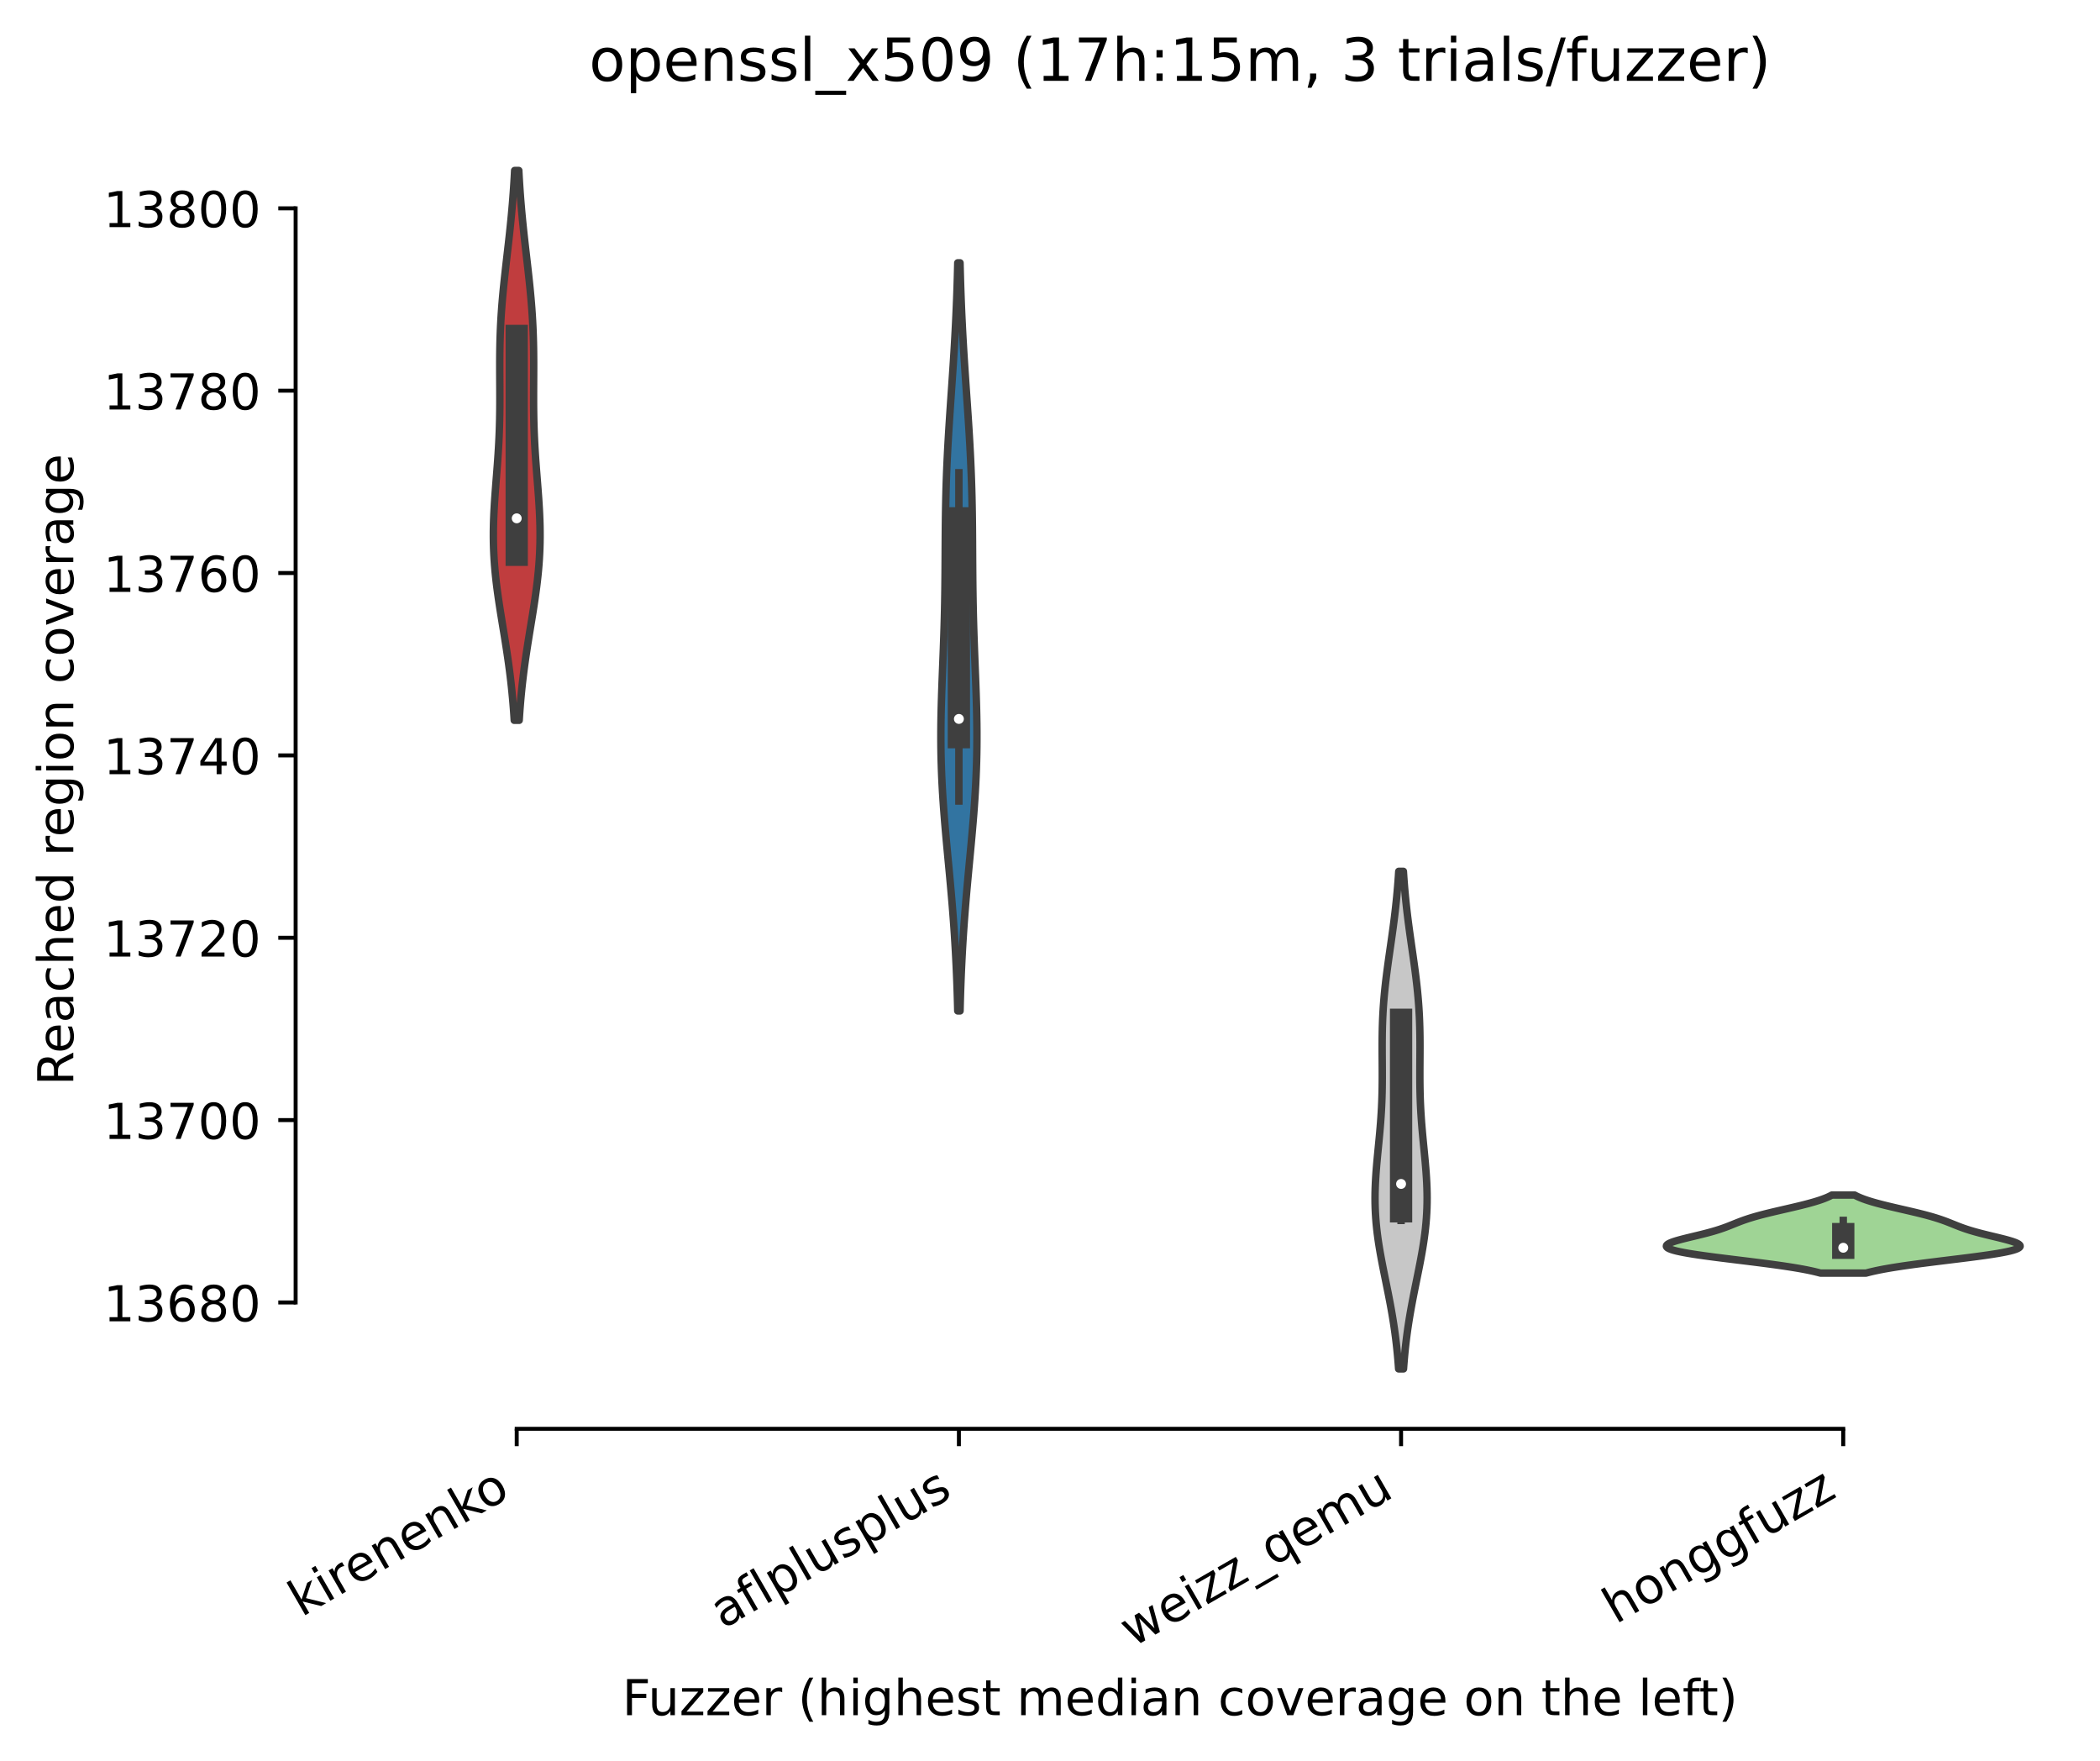 <?xml version="1.0" encoding="utf-8" standalone="no"?>
<!DOCTYPE svg PUBLIC "-//W3C//DTD SVG 1.1//EN"
  "http://www.w3.org/Graphics/SVG/1.1/DTD/svg11.dtd">
<!-- Created with matplotlib (https://matplotlib.org/) -->
<svg height="355.524pt" version="1.1" viewBox="0 0 424.011 355.524" width="424.011pt" xmlns="http://www.w3.org/2000/svg" xmlns:xlink="http://www.w3.org/1999/xlink">
 <defs>
  <style type="text/css">*{stroke-linecap:butt;stroke-linejoin:round;}</style>
 </defs>
 <g id="figure_1">
  <g id="patch_1">
   <path d="M 0 355.524 
L 424.011 355.524 
L 424.011 0 
L 0 0 
z
" style="fill:#ffffff;"/>
  </g>
  <g id="axes_1">
   <g id="patch_2">
    <path d="M 59.691 288.43 
L 416.811 288.43 
L 416.811 22.318 
L 59.691 22.318 
z
" style="fill:#ffffff;"/>
   </g>
   <g id="PolyCollection_1">
    <defs>
     <path d="M 104.831 -210.116 
L 103.831 -210.116 
L 103.757 -211.238 
L 103.676 -212.359 
L 103.587 -213.48 
L 103.489 -214.601 
L 103.382 -215.722 
L 103.267 -216.843 
L 103.143 -217.964 
L 103.01 -219.086 
L 102.868 -220.207 
L 102.718 -221.328 
L 102.561 -222.449 
L 102.397 -223.57 
L 102.226 -224.691 
L 102.051 -225.812 
L 101.871 -226.934 
L 101.689 -228.055 
L 101.505 -229.176 
L 101.322 -230.297 
L 101.14 -231.418 
L 100.961 -232.539 
L 100.788 -233.66 
L 100.621 -234.782 
L 100.463 -235.903 
L 100.314 -237.024 
L 100.177 -238.145 
L 100.053 -239.266 
L 99.942 -240.387 
L 99.847 -241.508 
L 99.767 -242.63 
L 99.704 -243.751 
L 99.657 -244.872 
L 99.627 -245.993 
L 99.613 -247.114 
L 99.615 -248.235 
L 99.633 -249.356 
L 99.664 -250.478 
L 99.709 -251.599 
L 99.765 -252.72 
L 99.831 -253.841 
L 99.905 -254.962 
L 99.986 -256.083 
L 100.071 -257.204 
L 100.159 -258.326 
L 100.248 -259.447 
L 100.336 -260.568 
L 100.422 -261.689 
L 100.503 -262.81 
L 100.579 -263.931 
L 100.649 -265.052 
L 100.711 -266.174 
L 100.766 -267.295 
L 100.812 -268.416 
L 100.849 -269.537 
L 100.879 -270.658 
L 100.9 -271.779 
L 100.915 -272.9 
L 100.923 -274.021 
L 100.925 -275.143 
L 100.924 -276.264 
L 100.92 -277.385 
L 100.914 -278.506 
L 100.908 -279.627 
L 100.904 -280.748 
L 100.903 -281.869 
L 100.905 -282.991 
L 100.914 -284.112 
L 100.929 -285.233 
L 100.951 -286.354 
L 100.982 -287.475 
L 101.022 -288.596 
L 101.071 -289.717 
L 101.13 -290.839 
L 101.198 -291.96 
L 101.276 -293.081 
L 101.362 -294.202 
L 101.457 -295.323 
L 101.56 -296.444 
L 101.67 -297.565 
L 101.786 -298.687 
L 101.907 -299.808 
L 102.032 -300.929 
L 102.159 -302.05 
L 102.288 -303.171 
L 102.418 -304.292 
L 102.547 -305.413 
L 102.675 -306.535 
L 102.8 -307.656 
L 102.922 -308.777 
L 103.04 -309.898 
L 103.153 -311.019 
L 103.262 -312.14 
L 103.364 -313.261 
L 103.461 -314.383 
L 103.551 -315.504 
L 103.635 -316.625 
L 103.713 -317.746 
L 103.785 -318.867 
L 103.85 -319.988 
L 103.909 -321.109 
L 104.752 -321.109 
L 104.752 -321.109 
L 104.811 -319.988 
L 104.877 -318.867 
L 104.948 -317.746 
L 105.026 -316.625 
L 105.11 -315.504 
L 105.201 -314.383 
L 105.297 -313.261 
L 105.4 -312.14 
L 105.508 -311.019 
L 105.621 -309.898 
L 105.739 -308.777 
L 105.861 -307.656 
L 105.986 -306.535 
L 106.114 -305.413 
L 106.243 -304.292 
L 106.373 -303.171 
L 106.502 -302.05 
L 106.63 -300.929 
L 106.754 -299.808 
L 106.875 -298.687 
L 106.991 -297.565 
L 107.101 -296.444 
L 107.204 -295.323 
L 107.299 -294.202 
L 107.386 -293.081 
L 107.463 -291.96 
L 107.532 -290.839 
L 107.59 -289.717 
L 107.64 -288.596 
L 107.679 -287.475 
L 107.71 -286.354 
L 107.733 -285.233 
L 107.747 -284.112 
L 107.756 -282.991 
L 107.759 -281.869 
L 107.757 -280.748 
L 107.753 -279.627 
L 107.747 -278.506 
L 107.742 -277.385 
L 107.737 -276.264 
L 107.736 -275.143 
L 107.738 -274.021 
L 107.746 -272.9 
L 107.761 -271.779 
L 107.782 -270.658 
L 107.812 -269.537 
L 107.85 -268.416 
L 107.896 -267.295 
L 107.95 -266.174 
L 108.012 -265.052 
L 108.082 -263.931 
L 108.158 -262.81 
L 108.24 -261.689 
L 108.325 -260.568 
L 108.413 -259.447 
L 108.502 -258.326 
L 108.59 -257.204 
L 108.675 -256.083 
L 108.756 -254.962 
L 108.83 -253.841 
L 108.897 -252.72 
L 108.953 -251.599 
L 108.997 -250.478 
L 109.029 -249.356 
L 109.046 -248.235 
L 109.048 -247.114 
L 109.034 -245.993 
L 109.004 -244.872 
L 108.957 -243.751 
L 108.894 -242.63 
L 108.814 -241.508 
L 108.719 -240.387 
L 108.608 -239.266 
L 108.484 -238.145 
L 108.347 -237.024 
L 108.198 -235.903 
L 108.04 -234.782 
L 107.873 -233.66 
L 107.7 -232.539 
L 107.521 -231.418 
L 107.34 -230.297 
L 107.156 -229.176 
L 106.972 -228.055 
L 106.79 -226.934 
L 106.61 -225.812 
L 106.435 -224.691 
L 106.265 -223.57 
L 106.1 -222.449 
L 105.943 -221.328 
L 105.793 -220.207 
L 105.652 -219.086 
L 105.519 -217.964 
L 105.394 -216.843 
L 105.279 -215.722 
L 105.172 -214.601 
L 105.074 -213.48 
L 104.985 -212.359 
L 104.904 -211.238 
L 104.831 -210.116 
z
" id="m6a17c11f63" style="stroke:#3f3f3f;stroke-width:1.5;"/>
    </defs>
    <g clip-path="url(#p0c00b6b137)">
     <use style="fill:#c03d3e;stroke:#3f3f3f;stroke-width:1.5;" x="0" xlink:href="#m6a17c11f63" y="355.524"/>
    </g>
   </g>
   <g id="PolyCollection_2">
    <defs>
     <path d="M 193.843 -151.45 
L 193.378 -151.45 
L 193.339 -152.976 
L 193.295 -154.501 
L 193.245 -156.027 
L 193.19 -157.552 
L 193.128 -159.078 
L 193.06 -160.603 
L 192.984 -162.129 
L 192.902 -163.654 
L 192.813 -165.179 
L 192.717 -166.705 
L 192.614 -168.23 
L 192.504 -169.756 
L 192.387 -171.281 
L 192.265 -172.807 
L 192.136 -174.332 
L 192.003 -175.858 
L 191.865 -177.383 
L 191.725 -178.909 
L 191.582 -180.434 
L 191.437 -181.959 
L 191.293 -183.485 
L 191.151 -185.01 
L 191.011 -186.536 
L 190.875 -188.061 
L 190.744 -189.587 
L 190.621 -191.112 
L 190.505 -192.638 
L 190.398 -194.163 
L 190.302 -195.689 
L 190.217 -197.214 
L 190.143 -198.739 
L 190.083 -200.265 
L 190.035 -201.79 
L 190 -203.316 
L 189.977 -204.841 
L 189.968 -206.367 
L 189.97 -207.892 
L 189.984 -209.418 
L 190.008 -210.943 
L 190.041 -212.469 
L 190.083 -213.994 
L 190.131 -215.519 
L 190.184 -217.045 
L 190.241 -218.57 
L 190.301 -220.096 
L 190.361 -221.621 
L 190.421 -223.147 
L 190.479 -224.672 
L 190.534 -226.198 
L 190.586 -227.723 
L 190.633 -229.249 
L 190.675 -230.774 
L 190.712 -232.299 
L 190.743 -233.825 
L 190.769 -235.35 
L 190.791 -236.876 
L 190.807 -238.401 
L 190.821 -239.927 
L 190.831 -241.452 
L 190.84 -242.978 
L 190.848 -244.503 
L 190.857 -246.029 
L 190.867 -247.554 
L 190.879 -249.079 
L 190.896 -250.605 
L 190.917 -252.13 
L 190.944 -253.656 
L 190.977 -255.181 
L 191.016 -256.707 
L 191.063 -258.232 
L 191.117 -259.758 
L 191.179 -261.283 
L 191.248 -262.809 
L 191.323 -264.334 
L 191.406 -265.859 
L 191.494 -267.385 
L 191.587 -268.91 
L 191.684 -270.436 
L 191.785 -271.961 
L 191.888 -273.487 
L 191.993 -275.012 
L 192.099 -276.538 
L 192.204 -278.063 
L 192.308 -279.589 
L 192.411 -281.114 
L 192.51 -282.639 
L 192.606 -284.165 
L 192.698 -285.69 
L 192.786 -287.216 
L 192.869 -288.741 
L 192.946 -290.267 
L 193.019 -291.792 
L 193.086 -293.318 
L 193.148 -294.843 
L 193.205 -296.369 
L 193.256 -297.894 
L 193.302 -299.42 
L 193.344 -300.945 
L 193.381 -302.47 
L 193.84 -302.47 
L 193.84 -302.47 
L 193.877 -300.945 
L 193.919 -299.42 
L 193.965 -297.894 
L 194.017 -296.369 
L 194.073 -294.843 
L 194.135 -293.318 
L 194.202 -291.792 
L 194.275 -290.267 
L 194.353 -288.741 
L 194.436 -287.216 
L 194.523 -285.69 
L 194.615 -284.165 
L 194.711 -282.639 
L 194.811 -281.114 
L 194.913 -279.589 
L 195.017 -278.063 
L 195.122 -276.538 
L 195.228 -275.012 
L 195.333 -273.487 
L 195.436 -271.961 
L 195.537 -270.436 
L 195.635 -268.91 
L 195.728 -267.385 
L 195.816 -265.859 
L 195.898 -264.334 
L 195.974 -262.809 
L 196.042 -261.283 
L 196.104 -259.758 
L 196.158 -258.232 
L 196.205 -256.707 
L 196.245 -255.181 
L 196.277 -253.656 
L 196.304 -252.13 
L 196.325 -250.605 
L 196.342 -249.079 
L 196.355 -247.554 
L 196.365 -246.029 
L 196.373 -244.503 
L 196.381 -242.978 
L 196.39 -241.452 
L 196.401 -239.927 
L 196.414 -238.401 
L 196.431 -236.876 
L 196.452 -235.35 
L 196.478 -233.825 
L 196.509 -232.299 
L 196.546 -230.774 
L 196.588 -229.249 
L 196.635 -227.723 
L 196.687 -226.198 
L 196.742 -224.672 
L 196.8 -223.147 
L 196.86 -221.621 
L 196.92 -220.096 
L 196.98 -218.57 
L 197.037 -217.045 
L 197.09 -215.519 
L 197.138 -213.994 
L 197.18 -212.469 
L 197.213 -210.943 
L 197.237 -209.418 
L 197.251 -207.892 
L 197.253 -206.367 
L 197.244 -204.841 
L 197.222 -203.316 
L 197.187 -201.79 
L 197.139 -200.265 
L 197.078 -198.739 
L 197.005 -197.214 
L 196.919 -195.689 
L 196.823 -194.163 
L 196.716 -192.638 
L 196.601 -191.112 
L 196.477 -189.587 
L 196.346 -188.061 
L 196.211 -186.536 
L 196.071 -185.01 
L 195.928 -183.485 
L 195.784 -181.959 
L 195.64 -180.434 
L 195.497 -178.909 
L 195.356 -177.383 
L 195.218 -175.858 
L 195.085 -174.332 
L 194.957 -172.807 
L 194.834 -171.281 
L 194.717 -169.756 
L 194.607 -168.23 
L 194.504 -166.705 
L 194.408 -165.179 
L 194.319 -163.654 
L 194.237 -162.129 
L 194.162 -160.603 
L 194.093 -159.078 
L 194.032 -157.552 
L 193.976 -156.027 
L 193.926 -154.501 
L 193.882 -152.976 
L 193.843 -151.45 
z
" id="mcffd67ec5c" style="stroke:#3f3f3f;stroke-width:1.5;"/>
    </defs>
    <g clip-path="url(#p0c00b6b137)">
     <use style="fill:#3274a1;stroke:#3f3f3f;stroke-width:1.5;" x="0" xlink:href="#mcffd67ec5c" y="355.524"/>
    </g>
   </g>
   <g id="PolyCollection_3">
    <defs>
     <path d="M 283.385 -79.189 
L 282.396 -79.189 
L 282.321 -80.204 
L 282.237 -81.219 
L 282.145 -82.233 
L 282.043 -83.248 
L 281.931 -84.262 
L 281.809 -85.277 
L 281.678 -86.291 
L 281.536 -87.306 
L 281.384 -88.32 
L 281.223 -89.335 
L 281.053 -90.349 
L 280.875 -91.364 
L 280.688 -92.378 
L 280.495 -93.393 
L 280.297 -94.407 
L 280.094 -95.422 
L 279.889 -96.436 
L 279.683 -97.451 
L 279.477 -98.466 
L 279.273 -99.48 
L 279.074 -100.495 
L 278.882 -101.509 
L 278.697 -102.524 
L 278.523 -103.538 
L 278.36 -104.553 
L 278.211 -105.567 
L 278.077 -106.582 
L 277.959 -107.596 
L 277.858 -108.611 
L 277.775 -109.625 
L 277.711 -110.64 
L 277.666 -111.654 
L 277.64 -112.669 
L 277.632 -113.683 
L 277.641 -114.698 
L 277.668 -115.713 
L 277.71 -116.727 
L 277.766 -117.742 
L 277.834 -118.756 
L 277.913 -119.771 
L 278 -120.785 
L 278.093 -121.8 
L 278.191 -122.814 
L 278.291 -123.829 
L 278.39 -124.843 
L 278.488 -125.858 
L 278.582 -126.872 
L 278.67 -127.887 
L 278.752 -128.901 
L 278.826 -129.916 
L 278.891 -130.93 
L 278.947 -131.945 
L 278.993 -132.96 
L 279.03 -133.974 
L 279.058 -134.989 
L 279.077 -136.003 
L 279.088 -137.018 
L 279.094 -138.032 
L 279.094 -139.047 
L 279.09 -140.061 
L 279.084 -141.076 
L 279.077 -142.09 
L 279.072 -143.105 
L 279.069 -144.119 
L 279.071 -145.134 
L 279.079 -146.148 
L 279.093 -147.163 
L 279.116 -148.177 
L 279.148 -149.192 
L 279.19 -150.207 
L 279.243 -151.221 
L 279.306 -152.236 
L 279.381 -153.25 
L 279.466 -154.265 
L 279.561 -155.279 
L 279.666 -156.294 
L 279.78 -157.308 
L 279.903 -158.323 
L 280.032 -159.337 
L 280.167 -160.352 
L 280.306 -161.366 
L 280.449 -162.381 
L 280.594 -163.395 
L 280.74 -164.41 
L 280.885 -165.424 
L 281.029 -166.439 
L 281.17 -167.454 
L 281.308 -168.468 
L 281.441 -169.483 
L 281.569 -170.497 
L 281.691 -171.512 
L 281.807 -172.526 
L 281.915 -173.541 
L 282.017 -174.555 
L 282.112 -175.57 
L 282.2 -176.584 
L 282.281 -177.599 
L 282.354 -178.613 
L 282.421 -179.628 
L 283.36 -179.628 
L 283.36 -179.628 
L 283.427 -178.613 
L 283.501 -177.599 
L 283.581 -176.584 
L 283.669 -175.57 
L 283.764 -174.555 
L 283.866 -173.541 
L 283.975 -172.526 
L 284.09 -171.512 
L 284.212 -170.497 
L 284.34 -169.483 
L 284.473 -168.468 
L 284.611 -167.454 
L 284.752 -166.439 
L 284.896 -165.424 
L 285.041 -164.41 
L 285.187 -163.395 
L 285.332 -162.381 
L 285.475 -161.366 
L 285.615 -160.352 
L 285.75 -159.337 
L 285.879 -158.323 
L 286.001 -157.308 
L 286.115 -156.294 
L 286.22 -155.279 
L 286.315 -154.265 
L 286.401 -153.25 
L 286.475 -152.236 
L 286.538 -151.221 
L 286.591 -150.207 
L 286.633 -149.192 
L 286.665 -148.177 
L 286.688 -147.163 
L 286.703 -146.148 
L 286.71 -145.134 
L 286.712 -144.119 
L 286.709 -143.105 
L 286.704 -142.09 
L 286.697 -141.076 
L 286.691 -140.061 
L 286.688 -139.047 
L 286.688 -138.032 
L 286.693 -137.018 
L 286.704 -136.003 
L 286.724 -134.989 
L 286.751 -133.974 
L 286.788 -132.96 
L 286.835 -131.945 
L 286.89 -130.93 
L 286.956 -129.916 
L 287.029 -128.901 
L 287.111 -127.887 
L 287.2 -126.872 
L 287.293 -125.858 
L 287.391 -124.843 
L 287.491 -123.829 
L 287.59 -122.814 
L 287.688 -121.8 
L 287.781 -120.785 
L 287.868 -119.771 
L 287.947 -118.756 
L 288.015 -117.742 
L 288.071 -116.727 
L 288.113 -115.713 
L 288.14 -114.698 
L 288.15 -113.683 
L 288.142 -112.669 
L 288.115 -111.654 
L 288.07 -110.64 
L 288.006 -109.625 
L 287.923 -108.611 
L 287.823 -107.596 
L 287.705 -106.582 
L 287.57 -105.567 
L 287.421 -104.553 
L 287.258 -103.538 
L 287.084 -102.524 
L 286.899 -101.509 
L 286.707 -100.495 
L 286.508 -99.48 
L 286.305 -98.466 
L 286.099 -97.451 
L 285.892 -96.436 
L 285.687 -95.422 
L 285.484 -94.407 
L 285.286 -93.393 
L 285.093 -92.378 
L 284.907 -91.364 
L 284.728 -90.349 
L 284.558 -89.335 
L 284.397 -88.32 
L 284.245 -87.306 
L 284.104 -86.291 
L 283.972 -85.277 
L 283.85 -84.262 
L 283.739 -83.248 
L 283.637 -82.233 
L 283.544 -81.219 
L 283.46 -80.204 
L 283.385 -79.189 
z
" id="m873e04cd6e" style="stroke:#3f3f3f;stroke-width:1.5;"/>
    </defs>
    <g clip-path="url(#p0c00b6b137)">
     <use style="fill:#c7c7c7;stroke:#3f3f3f;stroke-width:1.5;" x="0" xlink:href="#m873e04cd6e" y="355.524"/>
    </g>
   </g>
   <g id="PolyCollection_4">
    <defs>
     <path d="M 376.753 -98.522 
L 367.589 -98.522 
L 366.991 -98.681 
L 366.338 -98.84 
L 365.629 -99 
L 364.861 -99.159 
L 364.034 -99.318 
L 363.148 -99.477 
L 362.205 -99.636 
L 361.205 -99.795 
L 360.151 -99.955 
L 359.046 -100.114 
L 357.894 -100.273 
L 356.7 -100.432 
L 355.47 -100.591 
L 354.21 -100.75 
L 352.929 -100.91 
L 351.634 -101.069 
L 350.334 -101.228 
L 349.039 -101.387 
L 347.759 -101.546 
L 346.504 -101.705 
L 345.284 -101.865 
L 344.109 -102.024 
L 342.989 -102.183 
L 341.935 -102.342 
L 340.954 -102.501 
L 340.055 -102.661 
L 339.247 -102.82 
L 338.534 -102.979 
L 337.921 -103.138 
L 337.414 -103.297 
L 337.014 -103.456 
L 336.722 -103.616 
L 336.537 -103.775 
L 336.459 -103.934 
L 336.482 -104.093 
L 336.604 -104.252 
L 336.817 -104.411 
L 337.116 -104.571 
L 337.492 -104.73 
L 337.936 -104.889 
L 338.44 -105.048 
L 338.994 -105.207 
L 339.588 -105.367 
L 340.213 -105.526 
L 340.859 -105.685 
L 341.518 -105.844 
L 342.181 -106.003 
L 342.841 -106.162 
L 343.49 -106.322 
L 344.125 -106.481 
L 344.739 -106.64 
L 345.33 -106.799 
L 345.895 -106.958 
L 346.433 -107.117 
L 346.945 -107.277 
L 347.431 -107.436 
L 347.893 -107.595 
L 348.335 -107.754 
L 348.758 -107.913 
L 349.168 -108.073 
L 349.568 -108.232 
L 349.963 -108.391 
L 350.359 -108.55 
L 350.758 -108.709 
L 351.166 -108.868 
L 351.586 -109.028 
L 352.023 -109.187 
L 352.479 -109.346 
L 352.956 -109.505 
L 353.457 -109.664 
L 353.982 -109.823 
L 354.532 -109.983 
L 355.106 -110.142 
L 355.704 -110.301 
L 356.324 -110.46 
L 356.964 -110.619 
L 357.621 -110.779 
L 358.292 -110.938 
L 358.973 -111.097 
L 359.662 -111.256 
L 360.354 -111.415 
L 361.045 -111.574 
L 361.731 -111.734 
L 362.41 -111.893 
L 363.076 -112.052 
L 363.727 -112.211 
L 364.36 -112.37 
L 364.971 -112.529 
L 365.559 -112.689 
L 366.121 -112.848 
L 366.656 -113.007 
L 367.163 -113.166 
L 367.64 -113.325 
L 368.087 -113.484 
L 368.503 -113.644 
L 368.89 -113.803 
L 369.247 -113.962 
L 369.575 -114.121 
L 369.875 -114.28 
L 374.466 -114.28 
L 374.466 -114.28 
L 374.766 -114.121 
L 375.094 -113.962 
L 375.451 -113.803 
L 375.838 -113.644 
L 376.255 -113.484 
L 376.701 -113.325 
L 377.178 -113.166 
L 377.685 -113.007 
L 378.22 -112.848 
L 378.782 -112.689 
L 379.37 -112.529 
L 379.982 -112.37 
L 380.614 -112.211 
L 381.265 -112.052 
L 381.932 -111.893 
L 382.61 -111.734 
L 383.296 -111.574 
L 383.988 -111.415 
L 384.679 -111.256 
L 385.368 -111.097 
L 386.049 -110.938 
L 386.72 -110.779 
L 387.377 -110.619 
L 388.017 -110.46 
L 388.637 -110.301 
L 389.235 -110.142 
L 389.809 -109.983 
L 390.359 -109.823 
L 390.885 -109.664 
L 391.385 -109.505 
L 391.863 -109.346 
L 392.318 -109.187 
L 392.755 -109.028 
L 393.176 -108.868 
L 393.583 -108.709 
L 393.983 -108.55 
L 394.378 -108.391 
L 394.773 -108.232 
L 395.173 -108.073 
L 395.583 -107.913 
L 396.007 -107.754 
L 396.448 -107.595 
L 396.91 -107.436 
L 397.396 -107.277 
L 397.908 -107.117 
L 398.447 -106.958 
L 399.012 -106.799 
L 399.603 -106.64 
L 400.217 -106.481 
L 400.851 -106.322 
L 401.501 -106.162 
L 402.16 -106.003 
L 402.823 -105.844 
L 403.482 -105.685 
L 404.128 -105.526 
L 404.753 -105.367 
L 405.347 -105.207 
L 405.901 -105.048 
L 406.405 -104.889 
L 406.849 -104.73 
L 407.225 -104.571 
L 407.524 -104.411 
L 407.737 -104.252 
L 407.859 -104.093 
L 407.883 -103.934 
L 407.804 -103.775 
L 407.619 -103.616 
L 407.327 -103.456 
L 406.927 -103.297 
L 406.42 -103.138 
L 405.808 -102.979 
L 405.095 -102.82 
L 404.286 -102.661 
L 403.387 -102.501 
L 402.407 -102.342 
L 401.352 -102.183 
L 400.233 -102.024 
L 399.058 -101.865 
L 397.837 -101.705 
L 396.582 -101.546 
L 395.302 -101.387 
L 394.007 -101.228 
L 392.707 -101.069 
L 391.412 -100.91 
L 390.131 -100.75 
L 388.872 -100.591 
L 387.642 -100.432 
L 386.448 -100.273 
L 385.296 -100.114 
L 384.19 -99.955 
L 383.136 -99.795 
L 382.136 -99.636 
L 381.193 -99.477 
L 380.307 -99.318 
L 379.481 -99.159 
L 378.713 -99 
L 378.003 -98.84 
L 377.35 -98.681 
L 376.753 -98.522 
z
" id="m1da972eb47" style="stroke:#3f3f3f;stroke-width:1.5;"/>
    </defs>
    <g clip-path="url(#p0c00b6b137)">
     <use style="fill:#9fd495;stroke:#3f3f3f;stroke-width:1.5;" x="0" xlink:href="#m1da972eb47" y="355.524"/>
    </g>
   </g>
   <g id="matplotlib.axis_1">
    <g id="xtick_1">
     <g id="line2d_1">
      <defs>
       <path d="M 0 0 
L 0 3.5 
" id="m151d9c4876" style="stroke:#000000;stroke-width:0.8;"/>
      </defs>
      <g>
       <use style="stroke:#000000;stroke-width:0.8;" x="104.331" xlink:href="#m151d9c4876" y="288.43"/>
      </g>
     </g>
     <g id="text_1">
      <!-- kirenenko -->
      <g transform="translate(60.87 326.502)rotate(-30)scale(0.1 -0.1)">
       <defs>
        <path d="M 9.078 75.984 
L 18.109 75.984 
L 18.109 31.109 
L 44.922 54.688 
L 56.391 54.688 
L 27.391 29.109 
L 57.625 0 
L 45.906 0 
L 18.109 26.703 
L 18.109 0 
L 9.078 0 
z
" id="DejaVuSans-107"/>
        <path d="M 9.422 54.688 
L 18.406 54.688 
L 18.406 0 
L 9.422 0 
z
M 9.422 75.984 
L 18.406 75.984 
L 18.406 64.594 
L 9.422 64.594 
z
" id="DejaVuSans-105"/>
        <path d="M 41.109 46.297 
Q 39.594 47.172 37.812 47.578 
Q 36.031 48 33.891 48 
Q 26.266 48 22.188 43.047 
Q 18.109 38.094 18.109 28.812 
L 18.109 0 
L 9.078 0 
L 9.078 54.688 
L 18.109 54.688 
L 18.109 46.188 
Q 20.953 51.172 25.484 53.578 
Q 30.031 56 36.531 56 
Q 37.453 56 38.578 55.875 
Q 39.703 55.766 41.062 55.516 
z
" id="DejaVuSans-114"/>
        <path d="M 56.203 29.594 
L 56.203 25.203 
L 14.891 25.203 
Q 15.484 15.922 20.484 11.062 
Q 25.484 6.203 34.422 6.203 
Q 39.594 6.203 44.453 7.469 
Q 49.312 8.734 54.109 11.281 
L 54.109 2.781 
Q 49.266 0.734 44.188 -0.344 
Q 39.109 -1.422 33.891 -1.422 
Q 20.797 -1.422 13.156 6.188 
Q 5.516 13.812 5.516 26.812 
Q 5.516 40.234 12.766 48.109 
Q 20.016 56 32.328 56 
Q 43.359 56 49.781 48.891 
Q 56.203 41.797 56.203 29.594 
z
M 47.219 32.234 
Q 47.125 39.594 43.094 43.984 
Q 39.062 48.391 32.422 48.391 
Q 24.906 48.391 20.391 44.141 
Q 15.875 39.891 15.188 32.172 
z
" id="DejaVuSans-101"/>
        <path d="M 54.891 33.016 
L 54.891 0 
L 45.906 0 
L 45.906 32.719 
Q 45.906 40.484 42.875 44.328 
Q 39.844 48.188 33.797 48.188 
Q 26.516 48.188 22.312 43.547 
Q 18.109 38.922 18.109 30.906 
L 18.109 0 
L 9.078 0 
L 9.078 54.688 
L 18.109 54.688 
L 18.109 46.188 
Q 21.344 51.125 25.703 53.562 
Q 30.078 56 35.797 56 
Q 45.219 56 50.047 50.172 
Q 54.891 44.344 54.891 33.016 
z
" id="DejaVuSans-110"/>
        <path d="M 30.609 48.391 
Q 23.391 48.391 19.188 42.75 
Q 14.984 37.109 14.984 27.297 
Q 14.984 17.484 19.156 11.844 
Q 23.344 6.203 30.609 6.203 
Q 37.797 6.203 41.984 11.859 
Q 46.188 17.531 46.188 27.297 
Q 46.188 37.016 41.984 42.703 
Q 37.797 48.391 30.609 48.391 
z
M 30.609 56 
Q 42.328 56 49.016 48.375 
Q 55.719 40.766 55.719 27.297 
Q 55.719 13.875 49.016 6.219 
Q 42.328 -1.422 30.609 -1.422 
Q 18.844 -1.422 12.172 6.219 
Q 5.516 13.875 5.516 27.297 
Q 5.516 40.766 12.172 48.375 
Q 18.844 56 30.609 56 
z
" id="DejaVuSans-111"/>
       </defs>
       <use xlink:href="#DejaVuSans-107"/>
       <use x="57.91" xlink:href="#DejaVuSans-105"/>
       <use x="85.693" xlink:href="#DejaVuSans-114"/>
       <use x="124.557" xlink:href="#DejaVuSans-101"/>
       <use x="186.08" xlink:href="#DejaVuSans-110"/>
       <use x="249.459" xlink:href="#DejaVuSans-101"/>
       <use x="310.982" xlink:href="#DejaVuSans-110"/>
       <use x="374.361" xlink:href="#DejaVuSans-107"/>
       <use x="428.646" xlink:href="#DejaVuSans-111"/>
      </g>
     </g>
    </g>
    <g id="xtick_2">
     <g id="line2d_2">
      <g>
       <use style="stroke:#000000;stroke-width:0.8;" x="193.611" xlink:href="#m151d9c4876" y="288.43"/>
      </g>
     </g>
     <g id="text_2">
      <!-- aflplusplus -->
      <g transform="translate(146.002 328.897)rotate(-30)scale(0.1 -0.1)">
       <defs>
        <path d="M 34.281 27.484 
Q 23.391 27.484 19.188 25 
Q 14.984 22.516 14.984 16.5 
Q 14.984 11.719 18.141 8.906 
Q 21.297 6.109 26.703 6.109 
Q 34.188 6.109 38.703 11.406 
Q 43.219 16.703 43.219 25.484 
L 43.219 27.484 
z
M 52.203 31.203 
L 52.203 0 
L 43.219 0 
L 43.219 8.297 
Q 40.141 3.328 35.547 0.953 
Q 30.953 -1.422 24.312 -1.422 
Q 15.922 -1.422 10.953 3.297 
Q 6 8.016 6 15.922 
Q 6 25.141 12.172 29.828 
Q 18.359 34.516 30.609 34.516 
L 43.219 34.516 
L 43.219 35.406 
Q 43.219 41.609 39.141 45 
Q 35.062 48.391 27.688 48.391 
Q 23 48.391 18.547 47.266 
Q 14.109 46.141 10.016 43.891 
L 10.016 52.203 
Q 14.938 54.109 19.578 55.047 
Q 24.219 56 28.609 56 
Q 40.484 56 46.344 49.844 
Q 52.203 43.703 52.203 31.203 
z
" id="DejaVuSans-97"/>
        <path d="M 37.109 75.984 
L 37.109 68.5 
L 28.516 68.5 
Q 23.688 68.5 21.797 66.547 
Q 19.922 64.594 19.922 59.516 
L 19.922 54.688 
L 34.719 54.688 
L 34.719 47.703 
L 19.922 47.703 
L 19.922 0 
L 10.891 0 
L 10.891 47.703 
L 2.297 47.703 
L 2.297 54.688 
L 10.891 54.688 
L 10.891 58.5 
Q 10.891 67.625 15.141 71.797 
Q 19.391 75.984 28.609 75.984 
z
" id="DejaVuSans-102"/>
        <path d="M 9.422 75.984 
L 18.406 75.984 
L 18.406 0 
L 9.422 0 
z
" id="DejaVuSans-108"/>
        <path d="M 18.109 8.203 
L 18.109 -20.797 
L 9.078 -20.797 
L 9.078 54.688 
L 18.109 54.688 
L 18.109 46.391 
Q 20.953 51.266 25.266 53.625 
Q 29.594 56 35.594 56 
Q 45.562 56 51.781 48.094 
Q 58.016 40.188 58.016 27.297 
Q 58.016 14.406 51.781 6.484 
Q 45.562 -1.422 35.594 -1.422 
Q 29.594 -1.422 25.266 0.953 
Q 20.953 3.328 18.109 8.203 
z
M 48.688 27.297 
Q 48.688 37.203 44.609 42.844 
Q 40.531 48.484 33.406 48.484 
Q 26.266 48.484 22.188 42.844 
Q 18.109 37.203 18.109 27.297 
Q 18.109 17.391 22.188 11.75 
Q 26.266 6.109 33.406 6.109 
Q 40.531 6.109 44.609 11.75 
Q 48.688 17.391 48.688 27.297 
z
" id="DejaVuSans-112"/>
        <path d="M 8.5 21.578 
L 8.5 54.688 
L 17.484 54.688 
L 17.484 21.922 
Q 17.484 14.156 20.5 10.266 
Q 23.531 6.391 29.594 6.391 
Q 36.859 6.391 41.078 11.031 
Q 45.312 15.672 45.312 23.688 
L 45.312 54.688 
L 54.297 54.688 
L 54.297 0 
L 45.312 0 
L 45.312 8.406 
Q 42.047 3.422 37.719 1 
Q 33.406 -1.422 27.688 -1.422 
Q 18.266 -1.422 13.375 4.438 
Q 8.5 10.297 8.5 21.578 
z
M 31.109 56 
z
" id="DejaVuSans-117"/>
        <path d="M 44.281 53.078 
L 44.281 44.578 
Q 40.484 46.531 36.375 47.5 
Q 32.281 48.484 27.875 48.484 
Q 21.188 48.484 17.844 46.438 
Q 14.5 44.391 14.5 40.281 
Q 14.5 37.156 16.891 35.375 
Q 19.281 33.594 26.516 31.984 
L 29.594 31.297 
Q 39.156 29.25 43.188 25.516 
Q 47.219 21.781 47.219 15.094 
Q 47.219 7.469 41.188 3.016 
Q 35.156 -1.422 24.609 -1.422 
Q 20.219 -1.422 15.453 -0.562 
Q 10.688 0.297 5.422 2 
L 5.422 11.281 
Q 10.406 8.688 15.234 7.391 
Q 20.062 6.109 24.812 6.109 
Q 31.156 6.109 34.562 8.281 
Q 37.984 10.453 37.984 14.406 
Q 37.984 18.062 35.516 20.016 
Q 33.062 21.969 24.703 23.781 
L 21.578 24.516 
Q 13.234 26.266 9.516 29.906 
Q 5.812 33.547 5.812 39.891 
Q 5.812 47.609 11.281 51.797 
Q 16.75 56 26.812 56 
Q 31.781 56 36.172 55.266 
Q 40.578 54.547 44.281 53.078 
z
" id="DejaVuSans-115"/>
       </defs>
       <use xlink:href="#DejaVuSans-97"/>
       <use x="61.279" xlink:href="#DejaVuSans-102"/>
       <use x="96.484" xlink:href="#DejaVuSans-108"/>
       <use x="124.268" xlink:href="#DejaVuSans-112"/>
       <use x="187.744" xlink:href="#DejaVuSans-108"/>
       <use x="215.527" xlink:href="#DejaVuSans-117"/>
       <use x="278.906" xlink:href="#DejaVuSans-115"/>
       <use x="331.006" xlink:href="#DejaVuSans-112"/>
       <use x="394.482" xlink:href="#DejaVuSans-108"/>
       <use x="422.266" xlink:href="#DejaVuSans-117"/>
       <use x="485.645" xlink:href="#DejaVuSans-115"/>
      </g>
     </g>
    </g>
    <g id="xtick_3">
     <g id="line2d_3">
      <g>
       <use style="stroke:#000000;stroke-width:0.8;" x="282.891" xlink:href="#m151d9c4876" y="288.43"/>
      </g>
     </g>
     <g id="text_3">
      <!-- weizz_qemu -->
      <g transform="translate(228.723 332.604)rotate(-30)scale(0.1 -0.1)">
       <defs>
        <path d="M 4.203 54.688 
L 13.188 54.688 
L 24.422 12.016 
L 35.594 54.688 
L 46.188 54.688 
L 57.422 12.016 
L 68.609 54.688 
L 77.594 54.688 
L 63.281 0 
L 52.688 0 
L 40.922 44.828 
L 29.109 0 
L 18.5 0 
z
" id="DejaVuSans-119"/>
        <path d="M 5.516 54.688 
L 48.188 54.688 
L 48.188 46.484 
L 14.406 7.172 
L 48.188 7.172 
L 48.188 0 
L 4.297 0 
L 4.297 8.203 
L 38.094 47.516 
L 5.516 47.516 
z
" id="DejaVuSans-122"/>
        <path d="M 50.984 -16.609 
L 50.984 -23.578 
L -0.984 -23.578 
L -0.984 -16.609 
z
" id="DejaVuSans-95"/>
        <path d="M 14.797 27.297 
Q 14.797 17.391 18.875 11.75 
Q 22.953 6.109 30.078 6.109 
Q 37.203 6.109 41.297 11.75 
Q 45.406 17.391 45.406 27.297 
Q 45.406 37.203 41.297 42.844 
Q 37.203 48.484 30.078 48.484 
Q 22.953 48.484 18.875 42.844 
Q 14.797 37.203 14.797 27.297 
z
M 45.406 8.203 
Q 42.578 3.328 38.25 0.953 
Q 33.938 -1.422 27.875 -1.422 
Q 17.969 -1.422 11.734 6.484 
Q 5.516 14.406 5.516 27.297 
Q 5.516 40.188 11.734 48.094 
Q 17.969 56 27.875 56 
Q 33.938 56 38.25 53.625 
Q 42.578 51.266 45.406 46.391 
L 45.406 54.688 
L 54.391 54.688 
L 54.391 -20.797 
L 45.406 -20.797 
z
" id="DejaVuSans-113"/>
        <path d="M 52 44.188 
Q 55.375 50.25 60.062 53.125 
Q 64.75 56 71.094 56 
Q 79.641 56 84.281 50.016 
Q 88.922 44.047 88.922 33.016 
L 88.922 0 
L 79.891 0 
L 79.891 32.719 
Q 79.891 40.578 77.094 44.375 
Q 74.312 48.188 68.609 48.188 
Q 61.625 48.188 57.562 43.547 
Q 53.516 38.922 53.516 30.906 
L 53.516 0 
L 44.484 0 
L 44.484 32.719 
Q 44.484 40.625 41.703 44.406 
Q 38.922 48.188 33.109 48.188 
Q 26.219 48.188 22.156 43.531 
Q 18.109 38.875 18.109 30.906 
L 18.109 0 
L 9.078 0 
L 9.078 54.688 
L 18.109 54.688 
L 18.109 46.188 
Q 21.188 51.219 25.484 53.609 
Q 29.781 56 35.688 56 
Q 41.656 56 45.828 52.969 
Q 50 49.953 52 44.188 
z
" id="DejaVuSans-109"/>
       </defs>
       <use xlink:href="#DejaVuSans-119"/>
       <use x="81.787" xlink:href="#DejaVuSans-101"/>
       <use x="143.311" xlink:href="#DejaVuSans-105"/>
       <use x="171.094" xlink:href="#DejaVuSans-122"/>
       <use x="223.584" xlink:href="#DejaVuSans-122"/>
       <use x="276.074" xlink:href="#DejaVuSans-95"/>
       <use x="326.074" xlink:href="#DejaVuSans-113"/>
       <use x="389.551" xlink:href="#DejaVuSans-101"/>
       <use x="451.074" xlink:href="#DejaVuSans-109"/>
       <use x="548.486" xlink:href="#DejaVuSans-117"/>
      </g>
     </g>
    </g>
    <g id="xtick_4">
     <g id="line2d_4">
      <g>
       <use style="stroke:#000000;stroke-width:0.8;" x="372.171" xlink:href="#m151d9c4876" y="288.43"/>
      </g>
     </g>
     <g id="text_4">
      <!-- honggfuzz -->
      <g transform="translate(326.231 327.933)rotate(-30)scale(0.1 -0.1)">
       <defs>
        <path d="M 54.891 33.016 
L 54.891 0 
L 45.906 0 
L 45.906 32.719 
Q 45.906 40.484 42.875 44.328 
Q 39.844 48.188 33.797 48.188 
Q 26.516 48.188 22.312 43.547 
Q 18.109 38.922 18.109 30.906 
L 18.109 0 
L 9.078 0 
L 9.078 75.984 
L 18.109 75.984 
L 18.109 46.188 
Q 21.344 51.125 25.703 53.562 
Q 30.078 56 35.797 56 
Q 45.219 56 50.047 50.172 
Q 54.891 44.344 54.891 33.016 
z
" id="DejaVuSans-104"/>
        <path d="M 45.406 27.984 
Q 45.406 37.75 41.375 43.109 
Q 37.359 48.484 30.078 48.484 
Q 22.859 48.484 18.828 43.109 
Q 14.797 37.75 14.797 27.984 
Q 14.797 18.266 18.828 12.891 
Q 22.859 7.516 30.078 7.516 
Q 37.359 7.516 41.375 12.891 
Q 45.406 18.266 45.406 27.984 
z
M 54.391 6.781 
Q 54.391 -7.172 48.188 -13.984 
Q 42 -20.797 29.203 -20.797 
Q 24.469 -20.797 20.266 -20.094 
Q 16.062 -19.391 12.109 -17.922 
L 12.109 -9.188 
Q 16.062 -11.328 19.922 -12.344 
Q 23.781 -13.375 27.781 -13.375 
Q 36.625 -13.375 41.016 -8.766 
Q 45.406 -4.156 45.406 5.172 
L 45.406 9.625 
Q 42.625 4.781 38.281 2.391 
Q 33.938 0 27.875 0 
Q 17.828 0 11.672 7.656 
Q 5.516 15.328 5.516 27.984 
Q 5.516 40.672 11.672 48.328 
Q 17.828 56 27.875 56 
Q 33.938 56 38.281 53.609 
Q 42.625 51.219 45.406 46.391 
L 45.406 54.688 
L 54.391 54.688 
z
" id="DejaVuSans-103"/>
       </defs>
       <use xlink:href="#DejaVuSans-104"/>
       <use x="63.379" xlink:href="#DejaVuSans-111"/>
       <use x="124.561" xlink:href="#DejaVuSans-110"/>
       <use x="187.939" xlink:href="#DejaVuSans-103"/>
       <use x="251.416" xlink:href="#DejaVuSans-103"/>
       <use x="314.893" xlink:href="#DejaVuSans-102"/>
       <use x="350.098" xlink:href="#DejaVuSans-117"/>
       <use x="413.477" xlink:href="#DejaVuSans-122"/>
       <use x="465.967" xlink:href="#DejaVuSans-122"/>
      </g>
     </g>
    </g>
    <g id="text_5">
     <!-- Fuzzer (highest median coverage on the left) -->
     <g transform="translate(125.633 346.244)scale(0.1 -0.1)">
      <defs>
       <path d="M 9.812 72.906 
L 51.703 72.906 
L 51.703 64.594 
L 19.672 64.594 
L 19.672 43.109 
L 48.578 43.109 
L 48.578 34.812 
L 19.672 34.812 
L 19.672 0 
L 9.812 0 
z
" id="DejaVuSans-70"/>
       <path id="DejaVuSans-32"/>
       <path d="M 31 75.875 
Q 24.469 64.656 21.281 53.656 
Q 18.109 42.672 18.109 31.391 
Q 18.109 20.125 21.312 9.062 
Q 24.516 -2 31 -13.188 
L 23.188 -13.188 
Q 15.875 -1.703 12.234 9.375 
Q 8.594 20.453 8.594 31.391 
Q 8.594 42.281 12.203 53.312 
Q 15.828 64.359 23.188 75.875 
z
" id="DejaVuSans-40"/>
       <path d="M 18.312 70.219 
L 18.312 54.688 
L 36.812 54.688 
L 36.812 47.703 
L 18.312 47.703 
L 18.312 18.016 
Q 18.312 11.328 20.141 9.422 
Q 21.969 7.516 27.594 7.516 
L 36.812 7.516 
L 36.812 0 
L 27.594 0 
Q 17.188 0 13.234 3.875 
Q 9.281 7.766 9.281 18.016 
L 9.281 47.703 
L 2.688 47.703 
L 2.688 54.688 
L 9.281 54.688 
L 9.281 70.219 
z
" id="DejaVuSans-116"/>
       <path d="M 45.406 46.391 
L 45.406 75.984 
L 54.391 75.984 
L 54.391 0 
L 45.406 0 
L 45.406 8.203 
Q 42.578 3.328 38.25 0.953 
Q 33.938 -1.422 27.875 -1.422 
Q 17.969 -1.422 11.734 6.484 
Q 5.516 14.406 5.516 27.297 
Q 5.516 40.188 11.734 48.094 
Q 17.969 56 27.875 56 
Q 33.938 56 38.25 53.625 
Q 42.578 51.266 45.406 46.391 
z
M 14.797 27.297 
Q 14.797 17.391 18.875 11.75 
Q 22.953 6.109 30.078 6.109 
Q 37.203 6.109 41.297 11.75 
Q 45.406 17.391 45.406 27.297 
Q 45.406 37.203 41.297 42.844 
Q 37.203 48.484 30.078 48.484 
Q 22.953 48.484 18.875 42.844 
Q 14.797 37.203 14.797 27.297 
z
" id="DejaVuSans-100"/>
       <path d="M 48.781 52.594 
L 48.781 44.188 
Q 44.969 46.297 41.141 47.344 
Q 37.312 48.391 33.406 48.391 
Q 24.656 48.391 19.812 42.844 
Q 14.984 37.312 14.984 27.297 
Q 14.984 17.281 19.812 11.734 
Q 24.656 6.203 33.406 6.203 
Q 37.312 6.203 41.141 7.25 
Q 44.969 8.297 48.781 10.406 
L 48.781 2.094 
Q 45.016 0.344 40.984 -0.531 
Q 36.969 -1.422 32.422 -1.422 
Q 20.062 -1.422 12.781 6.344 
Q 5.516 14.109 5.516 27.297 
Q 5.516 40.672 12.859 48.328 
Q 20.219 56 33.016 56 
Q 37.156 56 41.109 55.141 
Q 45.062 54.297 48.781 52.594 
z
" id="DejaVuSans-99"/>
       <path d="M 2.984 54.688 
L 12.5 54.688 
L 29.594 8.797 
L 46.688 54.688 
L 56.203 54.688 
L 35.688 0 
L 23.484 0 
z
" id="DejaVuSans-118"/>
       <path d="M 8.016 75.875 
L 15.828 75.875 
Q 23.141 64.359 26.781 53.312 
Q 30.422 42.281 30.422 31.391 
Q 30.422 20.453 26.781 9.375 
Q 23.141 -1.703 15.828 -13.188 
L 8.016 -13.188 
Q 14.5 -2 17.703 9.062 
Q 20.906 20.125 20.906 31.391 
Q 20.906 42.672 17.703 53.656 
Q 14.5 64.656 8.016 75.875 
z
" id="DejaVuSans-41"/>
      </defs>
      <use xlink:href="#DejaVuSans-70"/>
      <use x="52.02" xlink:href="#DejaVuSans-117"/>
      <use x="115.398" xlink:href="#DejaVuSans-122"/>
      <use x="167.889" xlink:href="#DejaVuSans-122"/>
      <use x="220.379" xlink:href="#DejaVuSans-101"/>
      <use x="281.902" xlink:href="#DejaVuSans-114"/>
      <use x="323.016" xlink:href="#DejaVuSans-32"/>
      <use x="354.803" xlink:href="#DejaVuSans-40"/>
      <use x="393.816" xlink:href="#DejaVuSans-104"/>
      <use x="457.195" xlink:href="#DejaVuSans-105"/>
      <use x="484.979" xlink:href="#DejaVuSans-103"/>
      <use x="548.455" xlink:href="#DejaVuSans-104"/>
      <use x="611.834" xlink:href="#DejaVuSans-101"/>
      <use x="673.357" xlink:href="#DejaVuSans-115"/>
      <use x="725.457" xlink:href="#DejaVuSans-116"/>
      <use x="764.666" xlink:href="#DejaVuSans-32"/>
      <use x="796.453" xlink:href="#DejaVuSans-109"/>
      <use x="893.865" xlink:href="#DejaVuSans-101"/>
      <use x="955.389" xlink:href="#DejaVuSans-100"/>
      <use x="1018.865" xlink:href="#DejaVuSans-105"/>
      <use x="1046.648" xlink:href="#DejaVuSans-97"/>
      <use x="1107.928" xlink:href="#DejaVuSans-110"/>
      <use x="1171.307" xlink:href="#DejaVuSans-32"/>
      <use x="1203.094" xlink:href="#DejaVuSans-99"/>
      <use x="1258.074" xlink:href="#DejaVuSans-111"/>
      <use x="1319.256" xlink:href="#DejaVuSans-118"/>
      <use x="1378.436" xlink:href="#DejaVuSans-101"/>
      <use x="1439.959" xlink:href="#DejaVuSans-114"/>
      <use x="1481.072" xlink:href="#DejaVuSans-97"/>
      <use x="1542.352" xlink:href="#DejaVuSans-103"/>
      <use x="1605.828" xlink:href="#DejaVuSans-101"/>
      <use x="1667.352" xlink:href="#DejaVuSans-32"/>
      <use x="1699.139" xlink:href="#DejaVuSans-111"/>
      <use x="1760.32" xlink:href="#DejaVuSans-110"/>
      <use x="1823.699" xlink:href="#DejaVuSans-32"/>
      <use x="1855.486" xlink:href="#DejaVuSans-116"/>
      <use x="1894.695" xlink:href="#DejaVuSans-104"/>
      <use x="1958.074" xlink:href="#DejaVuSans-101"/>
      <use x="2019.598" xlink:href="#DejaVuSans-32"/>
      <use x="2051.385" xlink:href="#DejaVuSans-108"/>
      <use x="2079.168" xlink:href="#DejaVuSans-101"/>
      <use x="2140.691" xlink:href="#DejaVuSans-102"/>
      <use x="2174.146" xlink:href="#DejaVuSans-116"/>
      <use x="2213.355" xlink:href="#DejaVuSans-41"/>
     </g>
    </g>
   </g>
   <g id="matplotlib.axis_2">
    <g id="ytick_1">
     <g id="line2d_5">
      <defs>
       <path d="M 0 0 
L -3.5 0 
" id="m8def7ac9ab" style="stroke:#000000;stroke-width:0.8;"/>
      </defs>
      <g>
       <use style="stroke:#000000;stroke-width:0.8;" x="59.691" xlink:href="#m8def7ac9ab" y="262.927"/>
      </g>
     </g>
     <g id="text_6">
      <!-- 13680 -->
      <g transform="translate(20.878 266.726)scale(0.1 -0.1)">
       <defs>
        <path d="M 12.406 8.297 
L 28.516 8.297 
L 28.516 63.922 
L 10.984 60.406 
L 10.984 69.391 
L 28.422 72.906 
L 38.281 72.906 
L 38.281 8.297 
L 54.391 8.297 
L 54.391 0 
L 12.406 0 
z
" id="DejaVuSans-49"/>
        <path d="M 40.578 39.312 
Q 47.656 37.797 51.625 33 
Q 55.609 28.219 55.609 21.188 
Q 55.609 10.406 48.188 4.484 
Q 40.766 -1.422 27.094 -1.422 
Q 22.516 -1.422 17.656 -0.516 
Q 12.797 0.391 7.625 2.203 
L 7.625 11.719 
Q 11.719 9.328 16.594 8.109 
Q 21.484 6.891 26.812 6.891 
Q 36.078 6.891 40.938 10.547 
Q 45.797 14.203 45.797 21.188 
Q 45.797 27.641 41.281 31.266 
Q 36.766 34.906 28.719 34.906 
L 20.219 34.906 
L 20.219 43.016 
L 29.109 43.016 
Q 36.375 43.016 40.234 45.922 
Q 44.094 48.828 44.094 54.297 
Q 44.094 59.906 40.109 62.906 
Q 36.141 65.922 28.719 65.922 
Q 24.656 65.922 20.016 65.031 
Q 15.375 64.156 9.812 62.312 
L 9.812 71.094 
Q 15.438 72.656 20.344 73.438 
Q 25.25 74.219 29.594 74.219 
Q 40.828 74.219 47.359 69.109 
Q 53.906 64.016 53.906 55.328 
Q 53.906 49.266 50.438 45.094 
Q 46.969 40.922 40.578 39.312 
z
" id="DejaVuSans-51"/>
        <path d="M 33.016 40.375 
Q 26.375 40.375 22.484 35.828 
Q 18.609 31.297 18.609 23.391 
Q 18.609 15.531 22.484 10.953 
Q 26.375 6.391 33.016 6.391 
Q 39.656 6.391 43.531 10.953 
Q 47.406 15.531 47.406 23.391 
Q 47.406 31.297 43.531 35.828 
Q 39.656 40.375 33.016 40.375 
z
M 52.594 71.297 
L 52.594 62.312 
Q 48.875 64.062 45.094 64.984 
Q 41.312 65.922 37.594 65.922 
Q 27.828 65.922 22.672 59.328 
Q 17.531 52.734 16.797 39.406 
Q 19.672 43.656 24.016 45.922 
Q 28.375 48.188 33.594 48.188 
Q 44.578 48.188 50.953 41.516 
Q 57.328 34.859 57.328 23.391 
Q 57.328 12.156 50.688 5.359 
Q 44.047 -1.422 33.016 -1.422 
Q 20.359 -1.422 13.672 8.266 
Q 6.984 17.969 6.984 36.375 
Q 6.984 53.656 15.188 63.938 
Q 23.391 74.219 37.203 74.219 
Q 40.922 74.219 44.703 73.484 
Q 48.484 72.75 52.594 71.297 
z
" id="DejaVuSans-54"/>
        <path d="M 31.781 34.625 
Q 24.75 34.625 20.719 30.859 
Q 16.703 27.094 16.703 20.516 
Q 16.703 13.922 20.719 10.156 
Q 24.75 6.391 31.781 6.391 
Q 38.812 6.391 42.859 10.172 
Q 46.922 13.969 46.922 20.516 
Q 46.922 27.094 42.891 30.859 
Q 38.875 34.625 31.781 34.625 
z
M 21.922 38.812 
Q 15.578 40.375 12.031 44.719 
Q 8.5 49.078 8.5 55.328 
Q 8.5 64.062 14.719 69.141 
Q 20.953 74.219 31.781 74.219 
Q 42.672 74.219 48.875 69.141 
Q 55.078 64.062 55.078 55.328 
Q 55.078 49.078 51.531 44.719 
Q 48 40.375 41.703 38.812 
Q 48.828 37.156 52.797 32.312 
Q 56.781 27.484 56.781 20.516 
Q 56.781 9.906 50.312 4.234 
Q 43.844 -1.422 31.781 -1.422 
Q 19.734 -1.422 13.25 4.234 
Q 6.781 9.906 6.781 20.516 
Q 6.781 27.484 10.781 32.312 
Q 14.797 37.156 21.922 38.812 
z
M 18.312 54.391 
Q 18.312 48.734 21.844 45.562 
Q 25.391 42.391 31.781 42.391 
Q 38.141 42.391 41.719 45.562 
Q 45.312 48.734 45.312 54.391 
Q 45.312 60.062 41.719 63.234 
Q 38.141 66.406 31.781 66.406 
Q 25.391 66.406 21.844 63.234 
Q 18.312 60.062 18.312 54.391 
z
" id="DejaVuSans-56"/>
        <path d="M 31.781 66.406 
Q 24.172 66.406 20.328 58.906 
Q 16.5 51.422 16.5 36.375 
Q 16.5 21.391 20.328 13.891 
Q 24.172 6.391 31.781 6.391 
Q 39.453 6.391 43.281 13.891 
Q 47.125 21.391 47.125 36.375 
Q 47.125 51.422 43.281 58.906 
Q 39.453 66.406 31.781 66.406 
z
M 31.781 74.219 
Q 44.047 74.219 50.516 64.516 
Q 56.984 54.828 56.984 36.375 
Q 56.984 17.969 50.516 8.266 
Q 44.047 -1.422 31.781 -1.422 
Q 19.531 -1.422 13.062 8.266 
Q 6.594 17.969 6.594 36.375 
Q 6.594 54.828 13.062 64.516 
Q 19.531 74.219 31.781 74.219 
z
" id="DejaVuSans-48"/>
       </defs>
       <use xlink:href="#DejaVuSans-49"/>
       <use x="63.623" xlink:href="#DejaVuSans-51"/>
       <use x="127.246" xlink:href="#DejaVuSans-54"/>
       <use x="190.869" xlink:href="#DejaVuSans-56"/>
       <use x="254.492" xlink:href="#DejaVuSans-48"/>
      </g>
     </g>
    </g>
    <g id="ytick_2">
     <g id="line2d_6">
      <g>
       <use style="stroke:#000000;stroke-width:0.8;" x="59.691" xlink:href="#m8def7ac9ab" y="226.115"/>
      </g>
     </g>
     <g id="text_7">
      <!-- 13700 -->
      <g transform="translate(20.878 229.914)scale(0.1 -0.1)">
       <defs>
        <path d="M 8.203 72.906 
L 55.078 72.906 
L 55.078 68.703 
L 28.609 0 
L 18.312 0 
L 43.219 64.594 
L 8.203 64.594 
z
" id="DejaVuSans-55"/>
       </defs>
       <use xlink:href="#DejaVuSans-49"/>
       <use x="63.623" xlink:href="#DejaVuSans-51"/>
       <use x="127.246" xlink:href="#DejaVuSans-55"/>
       <use x="190.869" xlink:href="#DejaVuSans-48"/>
       <use x="254.492" xlink:href="#DejaVuSans-48"/>
      </g>
     </g>
    </g>
    <g id="ytick_3">
     <g id="line2d_7">
      <g>
       <use style="stroke:#000000;stroke-width:0.8;" x="59.691" xlink:href="#m8def7ac9ab" y="189.303"/>
      </g>
     </g>
     <g id="text_8">
      <!-- 13720 -->
      <g transform="translate(20.878 193.102)scale(0.1 -0.1)">
       <defs>
        <path d="M 19.188 8.297 
L 53.609 8.297 
L 53.609 0 
L 7.328 0 
L 7.328 8.297 
Q 12.938 14.109 22.625 23.891 
Q 32.328 33.688 34.812 36.531 
Q 39.547 41.844 41.422 45.531 
Q 43.312 49.219 43.312 52.781 
Q 43.312 58.594 39.234 62.25 
Q 35.156 65.922 28.609 65.922 
Q 23.969 65.922 18.812 64.312 
Q 13.672 62.703 7.812 59.422 
L 7.812 69.391 
Q 13.766 71.781 18.938 73 
Q 24.125 74.219 28.422 74.219 
Q 39.75 74.219 46.484 68.547 
Q 53.219 62.891 53.219 53.422 
Q 53.219 48.922 51.531 44.891 
Q 49.859 40.875 45.406 35.406 
Q 44.188 33.984 37.641 27.219 
Q 31.109 20.453 19.188 8.297 
z
" id="DejaVuSans-50"/>
       </defs>
       <use xlink:href="#DejaVuSans-49"/>
       <use x="63.623" xlink:href="#DejaVuSans-51"/>
       <use x="127.246" xlink:href="#DejaVuSans-55"/>
       <use x="190.869" xlink:href="#DejaVuSans-50"/>
       <use x="254.492" xlink:href="#DejaVuSans-48"/>
      </g>
     </g>
    </g>
    <g id="ytick_4">
     <g id="line2d_8">
      <g>
       <use style="stroke:#000000;stroke-width:0.8;" x="59.691" xlink:href="#m8def7ac9ab" y="152.491"/>
      </g>
     </g>
     <g id="text_9">
      <!-- 13740 -->
      <g transform="translate(20.878 156.29)scale(0.1 -0.1)">
       <defs>
        <path d="M 37.797 64.312 
L 12.891 25.391 
L 37.797 25.391 
z
M 35.203 72.906 
L 47.609 72.906 
L 47.609 25.391 
L 58.016 25.391 
L 58.016 17.188 
L 47.609 17.188 
L 47.609 0 
L 37.797 0 
L 37.797 17.188 
L 4.891 17.188 
L 4.891 26.703 
z
" id="DejaVuSans-52"/>
       </defs>
       <use xlink:href="#DejaVuSans-49"/>
       <use x="63.623" xlink:href="#DejaVuSans-51"/>
       <use x="127.246" xlink:href="#DejaVuSans-55"/>
       <use x="190.869" xlink:href="#DejaVuSans-52"/>
       <use x="254.492" xlink:href="#DejaVuSans-48"/>
      </g>
     </g>
    </g>
    <g id="ytick_5">
     <g id="line2d_9">
      <g>
       <use style="stroke:#000000;stroke-width:0.8;" x="59.691" xlink:href="#m8def7ac9ab" y="115.679"/>
      </g>
     </g>
     <g id="text_10">
      <!-- 13760 -->
      <g transform="translate(20.878 119.478)scale(0.1 -0.1)">
       <use xlink:href="#DejaVuSans-49"/>
       <use x="63.623" xlink:href="#DejaVuSans-51"/>
       <use x="127.246" xlink:href="#DejaVuSans-55"/>
       <use x="190.869" xlink:href="#DejaVuSans-54"/>
       <use x="254.492" xlink:href="#DejaVuSans-48"/>
      </g>
     </g>
    </g>
    <g id="ytick_6">
     <g id="line2d_10">
      <g>
       <use style="stroke:#000000;stroke-width:0.8;" x="59.691" xlink:href="#m8def7ac9ab" y="78.867"/>
      </g>
     </g>
     <g id="text_11">
      <!-- 13780 -->
      <g transform="translate(20.878 82.666)scale(0.1 -0.1)">
       <use xlink:href="#DejaVuSans-49"/>
       <use x="63.623" xlink:href="#DejaVuSans-51"/>
       <use x="127.246" xlink:href="#DejaVuSans-55"/>
       <use x="190.869" xlink:href="#DejaVuSans-56"/>
       <use x="254.492" xlink:href="#DejaVuSans-48"/>
      </g>
     </g>
    </g>
    <g id="ytick_7">
     <g id="line2d_11">
      <g>
       <use style="stroke:#000000;stroke-width:0.8;" x="59.691" xlink:href="#m8def7ac9ab" y="42.055"/>
      </g>
     </g>
     <g id="text_12">
      <!-- 13800 -->
      <g transform="translate(20.878 45.854)scale(0.1 -0.1)">
       <use xlink:href="#DejaVuSans-49"/>
       <use x="63.623" xlink:href="#DejaVuSans-51"/>
       <use x="127.246" xlink:href="#DejaVuSans-56"/>
       <use x="190.869" xlink:href="#DejaVuSans-48"/>
       <use x="254.492" xlink:href="#DejaVuSans-48"/>
      </g>
     </g>
    </g>
    <g id="text_13">
     <!-- Reached region coverage -->
     <g transform="translate(14.798 219.137)rotate(-90)scale(0.1 -0.1)">
      <defs>
       <path d="M 44.391 34.188 
Q 47.562 33.109 50.562 29.594 
Q 53.562 26.078 56.594 19.922 
L 66.609 0 
L 56 0 
L 46.688 18.703 
Q 43.062 26.031 39.672 28.422 
Q 36.281 30.812 30.422 30.812 
L 19.672 30.812 
L 19.672 0 
L 9.812 0 
L 9.812 72.906 
L 32.078 72.906 
Q 44.578 72.906 50.734 67.672 
Q 56.891 62.453 56.891 51.906 
Q 56.891 45.016 53.688 40.469 
Q 50.484 35.938 44.391 34.188 
z
M 19.672 64.797 
L 19.672 38.922 
L 32.078 38.922 
Q 39.203 38.922 42.844 42.219 
Q 46.484 45.516 46.484 51.906 
Q 46.484 58.297 42.844 61.547 
Q 39.203 64.797 32.078 64.797 
z
" id="DejaVuSans-82"/>
      </defs>
      <use xlink:href="#DejaVuSans-82"/>
      <use x="64.982" xlink:href="#DejaVuSans-101"/>
      <use x="126.506" xlink:href="#DejaVuSans-97"/>
      <use x="187.785" xlink:href="#DejaVuSans-99"/>
      <use x="242.766" xlink:href="#DejaVuSans-104"/>
      <use x="306.145" xlink:href="#DejaVuSans-101"/>
      <use x="367.668" xlink:href="#DejaVuSans-100"/>
      <use x="431.145" xlink:href="#DejaVuSans-32"/>
      <use x="462.932" xlink:href="#DejaVuSans-114"/>
      <use x="501.795" xlink:href="#DejaVuSans-101"/>
      <use x="563.318" xlink:href="#DejaVuSans-103"/>
      <use x="626.795" xlink:href="#DejaVuSans-105"/>
      <use x="654.578" xlink:href="#DejaVuSans-111"/>
      <use x="715.76" xlink:href="#DejaVuSans-110"/>
      <use x="779.139" xlink:href="#DejaVuSans-32"/>
      <use x="810.926" xlink:href="#DejaVuSans-99"/>
      <use x="865.906" xlink:href="#DejaVuSans-111"/>
      <use x="927.088" xlink:href="#DejaVuSans-118"/>
      <use x="986.268" xlink:href="#DejaVuSans-101"/>
      <use x="1047.791" xlink:href="#DejaVuSans-114"/>
      <use x="1088.904" xlink:href="#DejaVuSans-97"/>
      <use x="1150.184" xlink:href="#DejaVuSans-103"/>
      <use x="1213.66" xlink:href="#DejaVuSans-101"/>
     </g>
    </g>
   </g>
   <g id="line2d_12">
    <path clip-path="url(#p0c00b6b137)" d="M 104.331 111.998 
L 104.331 67.823 
" style="fill:none;stroke:#3f3f3f;stroke-linecap:square;stroke-width:1.5;"/>
   </g>
   <g id="line2d_13">
    <path clip-path="url(#p0c00b6b137)" d="M 104.331 111.998 
L 104.331 67.823 
" style="fill:none;stroke:#3f3f3f;stroke-linecap:square;stroke-width:4.5;"/>
   </g>
   <g id="line2d_14">
    <path clip-path="url(#p0c00b6b137)" d="M 193.611 161.694 
L 193.611 95.432 
" style="fill:none;stroke:#3f3f3f;stroke-linecap:square;stroke-width:1.5;"/>
   </g>
   <g id="line2d_15">
    <path clip-path="url(#p0c00b6b137)" d="M 193.611 148.81 
L 193.611 104.635 
" style="fill:none;stroke:#3f3f3f;stroke-linecap:square;stroke-width:4.5;"/>
   </g>
   <g id="line2d_16">
    <path clip-path="url(#p0c00b6b137)" d="M 282.891 246.362 
L 282.891 205.868 
" style="fill:none;stroke:#3f3f3f;stroke-linecap:square;stroke-width:1.5;"/>
   </g>
   <g id="line2d_17">
    <path clip-path="url(#p0c00b6b137)" d="M 282.891 244.521 
L 282.891 205.868 
" style="fill:none;stroke:#3f3f3f;stroke-linecap:square;stroke-width:4.5;"/>
   </g>
   <g id="line2d_18">
    <path clip-path="url(#p0c00b6b137)" d="M 372.171 251.883 
L 372.171 246.362 
" style="fill:none;stroke:#3f3f3f;stroke-linecap:square;stroke-width:1.5;"/>
   </g>
   <g id="line2d_19">
    <path clip-path="url(#p0c00b6b137)" d="M 372.171 251.883 
L 372.171 249.122 
" style="fill:none;stroke:#3f3f3f;stroke-linecap:square;stroke-width:4.5;"/>
   </g>
   <g id="patch_3">
    <path d="M 59.691 262.927 
L 59.691 42.055 
" style="fill:none;stroke:#000000;stroke-linecap:square;stroke-linejoin:miter;stroke-width:0.8;"/>
   </g>
   <g id="patch_4">
    <path d="M 104.331 288.43 
L 372.171 288.43 
" style="fill:none;stroke:#000000;stroke-linecap:square;stroke-linejoin:miter;stroke-width:0.8;"/>
   </g>
   <g id="PathCollection_1">
    <defs>
     <path d="M 0 1.5 
C 0.398 1.5 0.779 1.342 1.061 1.061 
C 1.342 0.779 1.5 0.398 1.5 0 
C 1.5 -0.398 1.342 -0.779 1.061 -1.061 
C 0.779 -1.342 0.398 -1.5 0 -1.5 
C -0.398 -1.5 -0.779 -1.342 -1.061 -1.061 
C -1.342 -0.779 -1.5 -0.398 -1.5 0 
C -1.5 0.398 -1.342 0.779 -1.061 1.061 
C -0.779 1.342 -0.398 1.5 0 1.5 
z
" id="m9cd8e05991" style="stroke:#3f3f3f;"/>
    </defs>
    <g clip-path="url(#p0c00b6b137)">
     <use style="fill:#ffffff;stroke:#3f3f3f;" x="104.331" xlink:href="#m9cd8e05991" y="104.635"/>
    </g>
   </g>
   <g id="PathCollection_2">
    <g clip-path="url(#p0c00b6b137)">
     <use style="fill:#ffffff;stroke:#3f3f3f;" x="193.611" xlink:href="#m9cd8e05991" y="145.129"/>
    </g>
   </g>
   <g id="PathCollection_3">
    <g clip-path="url(#p0c00b6b137)">
     <use style="fill:#ffffff;stroke:#3f3f3f;" x="282.891" xlink:href="#m9cd8e05991" y="238.999"/>
    </g>
   </g>
   <g id="PathCollection_4">
    <g clip-path="url(#p0c00b6b137)">
     <use style="fill:#ffffff;stroke:#3f3f3f;" x="372.171" xlink:href="#m9cd8e05991" y="251.883"/>
    </g>
   </g>
   <g id="text_14">
    <!-- openssl_x509 (17h:15m, 3 trials/fuzzer) -->
    <g transform="translate(118.942 16.318)scale(0.12 -0.12)">
     <defs>
      <path d="M 54.891 54.688 
L 35.109 28.078 
L 55.906 0 
L 45.312 0 
L 29.391 21.484 
L 13.484 0 
L 2.875 0 
L 24.125 28.609 
L 4.688 54.688 
L 15.281 54.688 
L 29.781 35.203 
L 44.281 54.688 
z
" id="DejaVuSans-120"/>
      <path d="M 10.797 72.906 
L 49.516 72.906 
L 49.516 64.594 
L 19.828 64.594 
L 19.828 46.734 
Q 21.969 47.469 24.109 47.828 
Q 26.266 48.188 28.422 48.188 
Q 40.625 48.188 47.75 41.5 
Q 54.891 34.812 54.891 23.391 
Q 54.891 11.625 47.562 5.094 
Q 40.234 -1.422 26.906 -1.422 
Q 22.312 -1.422 17.547 -0.641 
Q 12.797 0.141 7.719 1.703 
L 7.719 11.625 
Q 12.109 9.234 16.797 8.062 
Q 21.484 6.891 26.703 6.891 
Q 35.156 6.891 40.078 11.328 
Q 45.016 15.766 45.016 23.391 
Q 45.016 31 40.078 35.438 
Q 35.156 39.891 26.703 39.891 
Q 22.75 39.891 18.812 39.016 
Q 14.891 38.141 10.797 36.281 
z
" id="DejaVuSans-53"/>
      <path d="M 10.984 1.516 
L 10.984 10.5 
Q 14.703 8.734 18.5 7.812 
Q 22.312 6.891 25.984 6.891 
Q 35.75 6.891 40.891 13.453 
Q 46.047 20.016 46.781 33.406 
Q 43.953 29.203 39.594 26.953 
Q 35.25 24.703 29.984 24.703 
Q 19.047 24.703 12.672 31.312 
Q 6.297 37.938 6.297 49.422 
Q 6.297 60.641 12.938 67.422 
Q 19.578 74.219 30.609 74.219 
Q 43.266 74.219 49.922 64.516 
Q 56.594 54.828 56.594 36.375 
Q 56.594 19.141 48.406 8.859 
Q 40.234 -1.422 26.422 -1.422 
Q 22.703 -1.422 18.891 -0.688 
Q 15.094 0.047 10.984 1.516 
z
M 30.609 32.422 
Q 37.25 32.422 41.125 36.953 
Q 45.016 41.5 45.016 49.422 
Q 45.016 57.281 41.125 61.844 
Q 37.25 66.406 30.609 66.406 
Q 23.969 66.406 20.094 61.844 
Q 16.219 57.281 16.219 49.422 
Q 16.219 41.5 20.094 36.953 
Q 23.969 32.422 30.609 32.422 
z
" id="DejaVuSans-57"/>
      <path d="M 11.719 12.406 
L 22.016 12.406 
L 22.016 0 
L 11.719 0 
z
M 11.719 51.703 
L 22.016 51.703 
L 22.016 39.312 
L 11.719 39.312 
z
" id="DejaVuSans-58"/>
      <path d="M 11.719 12.406 
L 22.016 12.406 
L 22.016 4 
L 14.016 -11.625 
L 7.719 -11.625 
L 11.719 4 
z
" id="DejaVuSans-44"/>
      <path d="M 25.391 72.906 
L 33.688 72.906 
L 8.297 -9.281 
L 0 -9.281 
z
" id="DejaVuSans-47"/>
     </defs>
     <use xlink:href="#DejaVuSans-111"/>
     <use x="61.182" xlink:href="#DejaVuSans-112"/>
     <use x="124.658" xlink:href="#DejaVuSans-101"/>
     <use x="186.182" xlink:href="#DejaVuSans-110"/>
     <use x="249.561" xlink:href="#DejaVuSans-115"/>
     <use x="301.66" xlink:href="#DejaVuSans-115"/>
     <use x="353.76" xlink:href="#DejaVuSans-108"/>
     <use x="381.543" xlink:href="#DejaVuSans-95"/>
     <use x="431.543" xlink:href="#DejaVuSans-120"/>
     <use x="490.723" xlink:href="#DejaVuSans-53"/>
     <use x="554.346" xlink:href="#DejaVuSans-48"/>
     <use x="617.969" xlink:href="#DejaVuSans-57"/>
     <use x="681.592" xlink:href="#DejaVuSans-32"/>
     <use x="713.379" xlink:href="#DejaVuSans-40"/>
     <use x="752.393" xlink:href="#DejaVuSans-49"/>
     <use x="816.016" xlink:href="#DejaVuSans-55"/>
     <use x="879.639" xlink:href="#DejaVuSans-104"/>
     <use x="943.018" xlink:href="#DejaVuSans-58"/>
     <use x="976.709" xlink:href="#DejaVuSans-49"/>
     <use x="1040.332" xlink:href="#DejaVuSans-53"/>
     <use x="1103.955" xlink:href="#DejaVuSans-109"/>
     <use x="1201.367" xlink:href="#DejaVuSans-44"/>
     <use x="1233.154" xlink:href="#DejaVuSans-32"/>
     <use x="1264.941" xlink:href="#DejaVuSans-51"/>
     <use x="1328.564" xlink:href="#DejaVuSans-32"/>
     <use x="1360.352" xlink:href="#DejaVuSans-116"/>
     <use x="1399.561" xlink:href="#DejaVuSans-114"/>
     <use x="1440.674" xlink:href="#DejaVuSans-105"/>
     <use x="1468.457" xlink:href="#DejaVuSans-97"/>
     <use x="1529.736" xlink:href="#DejaVuSans-108"/>
     <use x="1557.52" xlink:href="#DejaVuSans-115"/>
     <use x="1609.619" xlink:href="#DejaVuSans-47"/>
     <use x="1643.311" xlink:href="#DejaVuSans-102"/>
     <use x="1678.516" xlink:href="#DejaVuSans-117"/>
     <use x="1741.895" xlink:href="#DejaVuSans-122"/>
     <use x="1794.385" xlink:href="#DejaVuSans-122"/>
     <use x="1846.875" xlink:href="#DejaVuSans-101"/>
     <use x="1908.398" xlink:href="#DejaVuSans-114"/>
     <use x="1949.512" xlink:href="#DejaVuSans-41"/>
    </g>
   </g>
  </g>
 </g>
 <defs>
  <clipPath id="p0c00b6b137">
   <rect height="266.112" width="357.12" x="59.691" y="22.318"/>
  </clipPath>
 </defs>
</svg>
